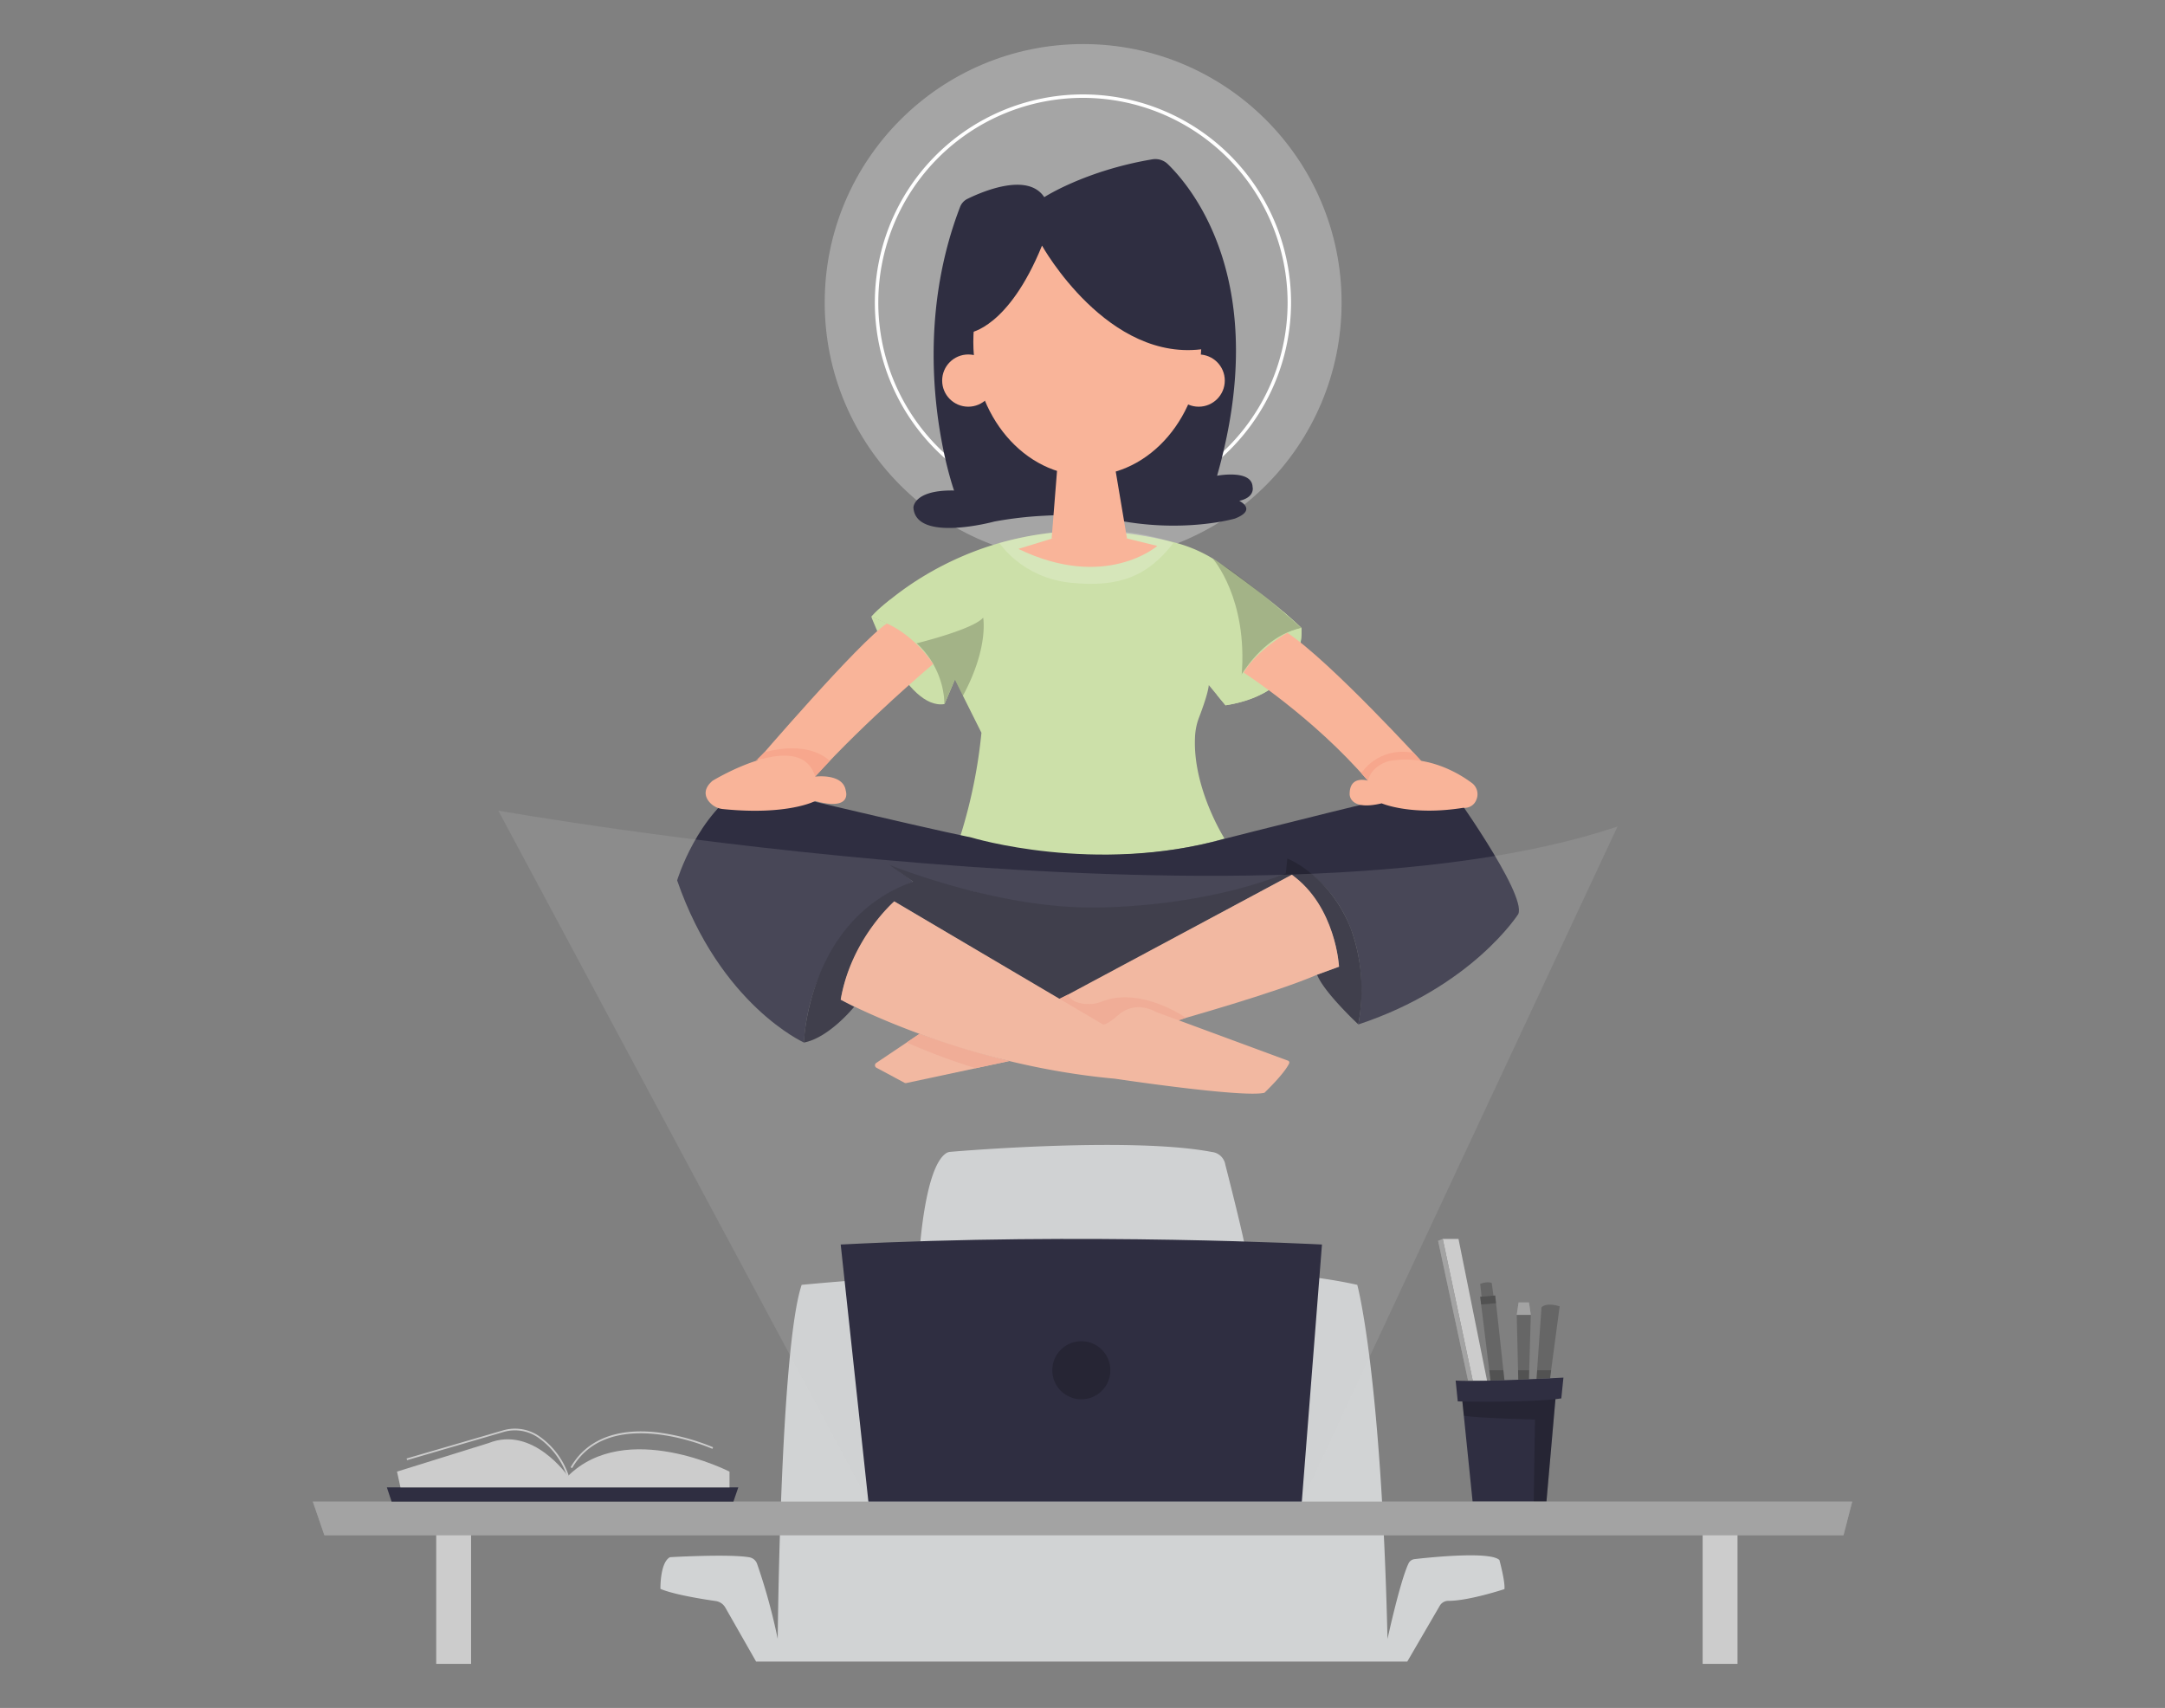 <svg id="a800b39d-f938-45af-8987-a3a3af40e219" data-name="Layer 1" xmlns="http://www.w3.org/2000/svg" width="865.76" height="682.89" viewBox="0 0 865.76 682.89"><rect x="0" y="0" width="865.76" height="682.89" fill="#808080" stroke="none"/><rect x="174.44" y="607.12" width="13.94" height="58.15" fill="#ccc"/><rect x="680.87" y="607.12" width="13.94" height="58.15" fill="#ccc"/><path d="M348.45,246.65S362.24,284,377.7,281.51C377.7,281.51,380,257.78,348.45,246.65Z" fill="#cce0a9"/><circle cx="433.14" cy="120.97" r="103.35" fill="#ccc" opacity="0.49"/><path d="M490.07,282l-6.69-8.08c-.27,3.08-2.45,9.16-3.82,12.74a24.78,24.78,0,0,0-1.62,7c-1.5,20.85,11.74,41.63,11.74,41.63-54.07,15.36-105.65-1-105.65-1a204.25,204.25,0,0,0,8.44-41.3l-10.64-21.28-4.13,9.75c-.59-26-29.25-34.86-29.25-34.86s45-49.4,121.42-29.66a56.84,56.84,0,0,1,18.69,8.75c8.71,6.19,22.55,16.42,31.85,25.34C520.41,251.08,523,276.88,490.07,282Z" fill="#cce0a9"/><path d="M399.67,217.1S408.61,231,428.16,233s30.8-2.65,41.07-15.9C469.23,217.1,442.4,205.51,399.67,217.1Z" fill="#fff" opacity="0.2"/><path d="M433.06,204.19A83.22,83.22,0,1,1,516.28,121,83.31,83.31,0,0,1,433.06,204.19Zm0-165.06A81.84,81.84,0,1,0,514.9,121,81.93,81.93,0,0,0,433.06,39.13Z" fill="#fff"/><path d="M417.59,78.83s16.33-10.62,43.25-15.13A7.16,7.16,0,0,1,467,65.62c9.84,9.58,41.62,47.75,19.7,124.59,0,0,13.89-2.65,14.19,4.44,0,0,1.18,4.13-5.32,5.61,0,0,7.38,3.55-1.77,7.09,0,0-19.9,5.79-46.39.77a119.67,119.67,0,0,0-29.63-1.92,149.77,149.77,0,0,0-20.16,2.33s-31.47,8.57-32.35-5.61c0,0,0-7.09,16.25-6.8,0,0-19.9-55.38,2.42-113.42a6,6,0,0,1,2.93-3.19C393.05,76.49,411,68.86,417.59,78.83Z" fill="#2f2e41"/><polygon points="423.2 181.94 420.54 215.33 450.68 215.33 445.06 181.94 423.2 181.94" fill="#f9b499"/><path d="M407.24,219.47l19.21-5.91h17.14l19.2,4.72S442.11,236.31,407.24,219.47Z" fill="#f9b499"/><path d="M490.07,282c12.61-28.57,30.34-30.93,30.34-30.93l-7.2-6.45c-22.15,6.45-26.5,33.32-26.5,33.32Z" fill="#cce0a9"/><path d="M356,239.77s25.64,11.27,25.81,32l-4.13,9.75s1.17-23.47-29.25-34.86C348.45,246.65,350.18,244.2,356,239.77Z" fill="#cce0a9"/><path d="M366.56,257.21s22.66-5.54,26.6-10.27c0,0,2.29,12.06-8.11,31.25l-3.22-6.43-4.13,9.75A34.49,34.49,0,0,0,366.56,257.21Z" opacity="0.2"/><path d="M485,223.39s14.07,15.86,11.51,46.73c0,0,8.95-15.09,23.93-19C520.41,251.08,499,231.65,485,223.39Z" opacity="0.2"/><path d="M302.14,304.88s41.58-48.48,52.51-55.57c0,0,10.18,3.94,18.53,16.15,0,0-26.8,22.55-47.19,45Z" fill="#f9b499"/><path d="M321.47,416.83S288,401.79,270.78,352c0,0,8-26.66,27.49-38,0,0,67.5,16.21,90.22,20.87,0,0,49.3,15,101.19.51,0,0,80.25-20.48,89.55-21.38,0,0,31.36,43.39,27.92,51.46,0,0-18.47,29.12-64,44.16,0,0,10.36-46.47-28.35-66.26,0,0,30.73-9.46,44.32-15.37,0,0-79.94,54.66-170.48,28.37,0,0-40.18-6.52-72.09-30.14,0,0,35.35,15,48.6,26.39C365.14,352.52,324.68,367.68,321.47,416.83Z" fill="#2f2e41"/><path d="M341.55,402.56s-10,12.39-20.08,14.27c0,0,1.47-49.34,43.67-64.31l-9.51-6.74s42.16,17.17,80.86,17.08c0,0,41.34.76,77.7-13.65l.6-5.94s16.6,6.36,25.24,27.64a71.49,71.49,0,0,1,3.11,38.62s-13.72-12.77-16.44-19.81l8.76-3.2s-.86-22.46-18.87-36.77l-92.8,49.95-66.18-39.3s-17.29,15.81-21.42,39.3Z" fill="#2f2e41"/><path d="M341.55,402.56s-10,12.39-20.08,14.27c0,0,1.47-49.34,43.67-64.31l-9.51-6.74s42.16,17.17,80.86,17.08c0,0,41.34.76,77.7-13.65l.6-5.94s16.6,6.36,25.24,27.64a71.49,71.49,0,0,1,3.11,38.62s-13.72-12.77-16.44-19.81l8.76-3.2s-.86-22.46-18.87-36.77l-92.8,49.95-66.18-39.3s-17.29,15.81-21.42,39.3Z" opacity="0.2"/><path d="M471.1,407.86s39.06-10.93,55.6-18.14l8.76-3.2s-1.22-24.17-18.87-36.77l-93.72,50.17,16.22,9.83s1.84.39,8.19-4c0,0,5.88-6.62,15.77-.87Z" fill="#f9b499"/><path d="M435.92,401.47c-2.95.06-7.14-.49-8.93-3.75l-4.54,2.19,16.64,11.31s2.63,0,8.19-4.48c0,0,5.78-7.31,15.77-1l6.81,2.82,4.36-1.62s-18.06-12.66-33.62-6.48A13.33,13.33,0,0,1,435.92,401.47Z" fill="#f7a78d"/><path d="M367.71,413.37,350.39,425a1.12,1.12,0,0,0,.1,1.92l11.19,6a1.06,1.06,0,0,0,.76.11l41.1-8.77S380.38,418.31,367.71,413.37Z" fill="#f9b499"/><path d="M390.11,427.1c-5.36-1.67-11-3.6-16.75-5.83-3.76-1.45-7.37-2.94-10.82-4.44l5.17-3.46s24.79,8.4,35.83,10.86Z" fill="#f7a78d"/><path d="M311,655.3s1-115.88,9.57-141.58c0,0,154.68-15.11,222.19,0,0,0,9.57,34.77,12.09,141.58,0,0,5-23,8.4-30.18a3.07,3.07,0,0,1,2.44-1.74c6.36-.73,30.33-3.2,33.91.38,0,0,2.37,8.67,2,11.62,0,0-14.36,4.74-22.44,4.69a3.92,3.92,0,0,0-3.4,1.94l-13,22.33H302.35l-12.3-21.58a5.3,5.3,0,0,0-3.82-2.61c-5.18-.74-16.92-2.61-22.13-4.87,0,0-.22-10.63,3.85-12.67,0,0,23.8-1.37,31.78.06a4,4,0,0,1,3,2.54A236.67,236.67,0,0,1,311,655.3Z" fill="#d1d3d4"/><path d="M367.59,502.35s1.91-35.59,10.82-41.29a3.64,3.64,0,0,1,1.67-.52c7.75-.67,73.56-5.9,104.6.07A6.09,6.09,0,0,1,490,465.7s6.58,25.56,8.15,34.11Z" fill="#d1d3d4"/><polygon points="588.88 600.38 584.64 558.91 622.14 557.89 618.41 600.38 588.88 600.38" fill="#2f2e41"/><path d="M613.83,567.56s-23-.52-28.46-1.53l-.73-7.12,37.5-1-3.73,42.49h-5.09Z" opacity="0.2"/><polygon points="576.94 495.36 588.96 552.1 594.67 552.1 583.24 495.36 576.94 495.36" fill="#ccc"/><polygon points="575.07 496.12 576.94 495.36 588.96 552.1 587.08 552.1 575.07 496.12" fill="#ccc"/><polygon points="575.07 496.12 576.94 495.36 588.96 552.1 587.08 552.1 575.07 496.12" opacity="0.2"/><polygon points="596.05 551.99 591.91 518.48 597.92 517.98 601.61 551.83 596.05 551.99" opacity="0.2"/><polygon points="596.34 547.87 601.17 547.87 601.61 551.83 596.05 551.99 595.54 547.87 596.34 547.87" opacity="0.2"/><polygon points="592.29 521.57 598.25 521.07 597.92 517.98 591.91 518.48 592.29 521.57" opacity="0.2"/><path d="M591.91,513.35l.57,5.08,4.74-.39-.69-5.08a5,5,0,0,0-2.36-.2A8.62,8.62,0,0,0,591.91,513.35Z" opacity="0.2"/><polygon points="606.53 525.72 607.13 551.63 611.41 551.45 612.15 525.72 606.53 525.72" opacity="0.2"/><polygon points="607.27 520.74 606.53 525.72 612.15 525.72 611.41 520.74 607.27 520.74" fill="#ccc"/><polygon points="607.27 520.74 606.53 525.72 612.15 525.72 611.41 520.74 607.27 520.74" opacity="0.2"/><polygon points="607.05 547.87 611.51 547.87 611.41 551.45 607.13 551.63 607.05 547.87" opacity="0.2"/><path d="M616.43,522.71l-2,28.6,5.42-.26,3.84-28.73S618.6,520.54,616.43,522.71Z" opacity="0.2"/><polygon points="614.7 547.87 620.3 547.87 619.88 551.05 614.46 551.31 614.7 547.87" opacity="0.2"/><polygon points="125.08 600.38 129.72 613.86 737.2 613.86 740.69 600.38 125.08 600.38" fill="#ccc"/><polygon points="125.08 600.38 129.72 613.86 737.2 613.86 740.69 600.38 125.08 600.38" opacity="0.2"/><polygon points="293.29 600.38 156.59 600.38 154.7 594.7 295.24 594.7 293.29 600.38" fill="#2f2e41"/><path d="M158.76,588.4l1.38,6.3H291.72v-6.3s-41.37-21.22-64.61,1.78c0,0-14-20.29-31.71-13.2Z" fill="#ccc"/><path d="M226.79,590.29a30.9,30.9,0,0,0-11.9-15.71,16.39,16.39,0,0,0-13.64-2L162.8,583.81l-.2-.66,38.46-11.21A17,17,0,0,1,215.27,574a31.44,31.44,0,0,1,12.16,16Z" fill="#ccc"/><path d="M228.79,587l-.6-.34c6.27-10.9,18.13-15.74,34.29-14a85.73,85.73,0,0,1,22.68,6l-.28.63C284.47,579.08,243.63,561.23,228.79,587Z" fill="#ccc"/><ellipse cx="434.82" cy="136.69" rx="45.6" ry="53.52" fill="#f9b499"/><circle cx="479.34" cy="152.17" r="10.44" fill="#f9b499"/><circle cx="387.2" cy="152.17" r="10.44" fill="#f9b499"/><path d="M416.69,98.2s26.37,47.35,65.28,41.24c0,0,2.45-43.3-37.37-56,0,0-35.41-10.14-52.55,30.83,0,0-4.12,11.41-4.22,18.76C387.83,133,403.25,131.19,416.69,98.2Z" fill="#2f2e41"/><path d="M490.07,282s9.57-26.51,30.34-30.93C520.41,251.08,523.36,276.66,490.07,282Z" fill="#cce0a9"/><path d="M497.3,268.91s27.83,17.82,49.7,43.23l22.26-6.89S532,264.41,514.78,253C514.78,253,502.54,260,497.3,268.91Z" fill="#f9b499"/><path d="M305.62,300.85s16.41-5.42,26.2,3.37L326,310.47s-17.92-10.14-23.85-6.24Z" fill="#f7a78d"/><path d="M283.15,320c-1.33-2-1.77-4.75,1.77-7.81,0,0,35.16-21.47,41.07-1.67,0,0,11.15-1.48,12.22,5.61,0,0,2.85,8.28-12.22,4.14,0,0-10.83,5.83-36.8,3.23A8.24,8.24,0,0,1,283.15,320Z" fill="#f9b499"/><path d="M544.36,309.14S551,298.36,565.28,301l3,3.28L547,312.14Z" fill="#f7a78d"/><path d="M552.51,321.2s11.82,5.13,32.7,1.78a5,5,0,0,0,5.18-3.23,5.6,5.6,0,0,0-1.87-6.74c-5.31-3.94-17.71-11.39-32.85-8.75,0,0-6.9,1.38-8.67,7.88,0,0-7.29-2.36-7.29,5.32C539.71,317.46,539.32,324.36,552.51,321.2Z" fill="#f9b499"/><path d="M440.89,409.49,357.61,360.4s-17.27,14.84-21.42,39.3c0,0,47.71,26,109.76,31.61,0,0,51.12,7.69,59.68,5.62,0,0,7.92-7.53,9.89-11.76a.82.82,0,0,0-.47-1.09L462.2,404.57s-7.83-4.87-14.92,1.19C447.28,405.76,442.25,410.32,440.89,409.49Z" fill="#f9b499"/><path d="M582.1,552l.84,8.32s28.85.67,41.41-1.19l.85-8.32S592.45,552.63,582.1,552Z" fill="#2f2e41"/><path d="M347.26,600.38l-148-276.27s306.16,54.18,447.59,6.32l-126.25,270Z" fill="#ccc" opacity="0.16"/><path d="M336.19,497.6l11.07,102.78H520.58l8.06-102.78S433.93,492.56,336.19,497.6Z" fill="#2f2e41"/><circle cx="432.41" cy="547.87" r="11.61" opacity="0.2"/></svg>